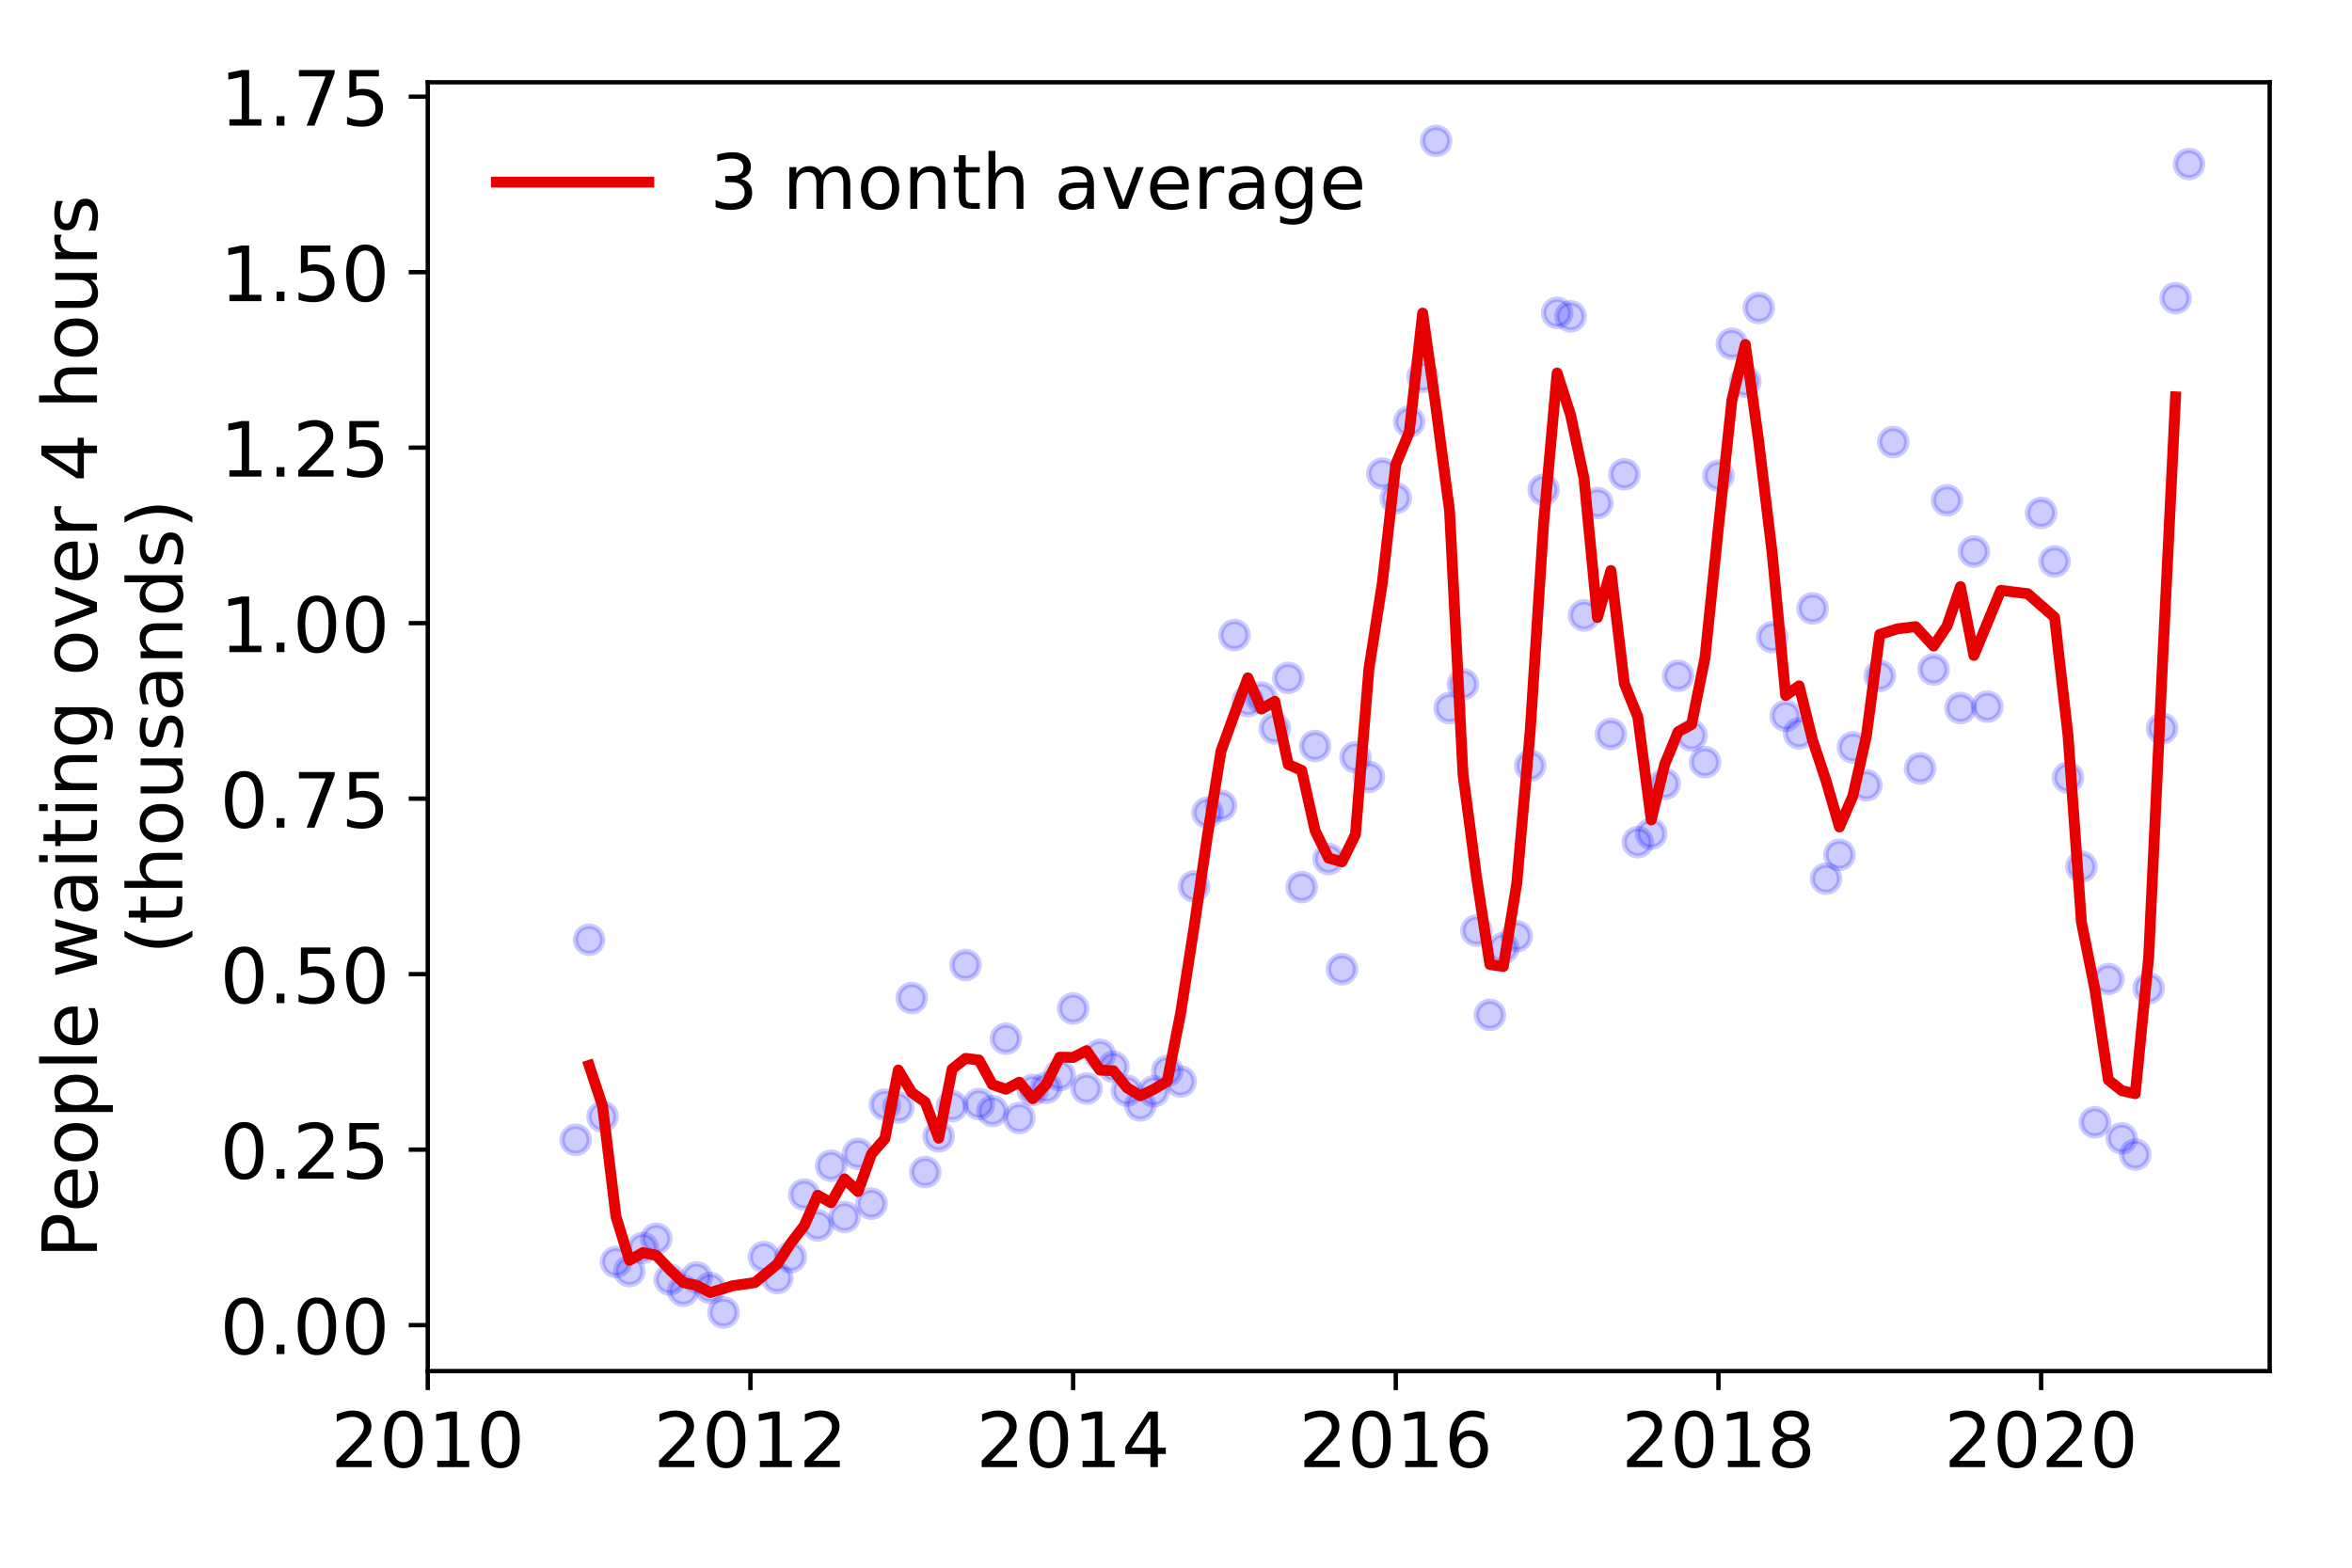 <?xml version="1.0" encoding="utf-8" standalone="no"?>
<!DOCTYPE svg PUBLIC "-//W3C//DTD SVG 1.1//EN"
  "http://www.w3.org/Graphics/SVG/1.1/DTD/svg11.dtd">
<!-- Created with matplotlib (https://matplotlib.org/) -->
<svg height="288pt" version="1.1" viewBox="0 0 432 288" width="432pt" xmlns="http://www.w3.org/2000/svg" xmlns:xlink="http://www.w3.org/1999/xlink">
 <defs>
  <style type="text/css">
*{stroke-linecap:butt;stroke-linejoin:round;}
  </style>
 </defs>
 <g id="figure_1">
  <g id="patch_1">
   <path d="M 0 288 
L 432 288 
L 432 0 
L 0 0 
z
" style="fill:#ffffff;"/>
  </g>
  <g id="axes_1">
   <g id="patch_2">
    <path d="M 78.57 251.88 
L 416.88 251.88 
L 416.88 15.12 
L 78.57 15.12 
z
" style="fill:#ffffff;"/>
   </g>
   <g id="matplotlib.axis_1">
    <g id="xtick_1">
     <g id="line2d_1">
      <defs>
       <path d="M 0 0 
L 0 3.5 
" id="me252895d7e" style="stroke:#000000;stroke-width:0.8;"/>
      </defs>
      <g>
       <use style="stroke:#000000;stroke-width:0.8;" x="78.57" xlink:href="#me252895d7e" y="251.88"/>
      </g>
     </g>
     <g id="text_1">
      <!-- 2010 -->
      <defs>
       <path d="M 19.188 8.297 
L 53.609 8.297 
L 53.609 0 
L 7.328 0 
L 7.328 8.297 
Q 12.938 14.109 22.625 23.891 
Q 32.328 33.688 34.812 36.531 
Q 39.547 41.844 41.422 45.531 
Q 43.312 49.219 43.312 52.781 
Q 43.312 58.594 39.234 62.25 
Q 35.156 65.922 28.609 65.922 
Q 23.969 65.922 18.812 64.312 
Q 13.672 62.703 7.812 59.422 
L 7.812 69.391 
Q 13.766 71.781 18.938 73 
Q 24.125 74.219 28.422 74.219 
Q 39.75 74.219 46.484 68.547 
Q 53.219 62.891 53.219 53.422 
Q 53.219 48.922 51.531 44.891 
Q 49.859 40.875 45.406 35.406 
Q 44.188 33.984 37.641 27.219 
Q 31.109 20.453 19.188 8.297 
z
" id="DejaVuSans-50"/>
       <path d="M 31.781 66.406 
Q 24.172 66.406 20.328 58.906 
Q 16.5 51.422 16.5 36.375 
Q 16.5 21.391 20.328 13.891 
Q 24.172 6.391 31.781 6.391 
Q 39.453 6.391 43.281 13.891 
Q 47.125 21.391 47.125 36.375 
Q 47.125 51.422 43.281 58.906 
Q 39.453 66.406 31.781 66.406 
z
M 31.781 74.219 
Q 44.047 74.219 50.516 64.516 
Q 56.984 54.828 56.984 36.375 
Q 56.984 17.969 50.516 8.266 
Q 44.047 -1.422 31.781 -1.422 
Q 19.531 -1.422 13.062 8.266 
Q 6.594 17.969 6.594 36.375 
Q 6.594 54.828 13.062 64.516 
Q 19.531 74.219 31.781 74.219 
z
" id="DejaVuSans-48"/>
       <path d="M 12.406 8.297 
L 28.516 8.297 
L 28.516 63.922 
L 10.984 60.406 
L 10.984 69.391 
L 28.422 72.906 
L 38.281 72.906 
L 38.281 8.297 
L 54.391 8.297 
L 54.391 0 
L 12.406 0 
z
" id="DejaVuSans-49"/>
      </defs>
      <g transform="translate(60.755 269.518)scale(0.14 -0.14)">
       <use xlink:href="#DejaVuSans-50"/>
       <use x="63.623" xlink:href="#DejaVuSans-48"/>
       <use x="127.246" xlink:href="#DejaVuSans-49"/>
       <use x="190.869" xlink:href="#DejaVuSans-48"/>
      </g>
     </g>
    </g>
    <g id="xtick_2">
     <g id="line2d_2">
      <g>
       <use style="stroke:#000000;stroke-width:0.8;" x="137.836" xlink:href="#me252895d7e" y="251.88"/>
      </g>
     </g>
     <g id="text_2">
      <!-- 2012 -->
      <g transform="translate(120.021 269.518)scale(0.14 -0.14)">
       <use xlink:href="#DejaVuSans-50"/>
       <use x="63.623" xlink:href="#DejaVuSans-48"/>
       <use x="127.246" xlink:href="#DejaVuSans-49"/>
       <use x="190.869" xlink:href="#DejaVuSans-50"/>
      </g>
     </g>
    </g>
    <g id="xtick_3">
     <g id="line2d_3">
      <g>
       <use style="stroke:#000000;stroke-width:0.8;" x="197.102" xlink:href="#me252895d7e" y="251.88"/>
      </g>
     </g>
     <g id="text_3">
      <!-- 2014 -->
      <defs>
       <path d="M 37.797 64.312 
L 12.891 25.391 
L 37.797 25.391 
z
M 35.203 72.906 
L 47.609 72.906 
L 47.609 25.391 
L 58.016 25.391 
L 58.016 17.188 
L 47.609 17.188 
L 47.609 0 
L 37.797 0 
L 37.797 17.188 
L 4.891 17.188 
L 4.891 26.703 
z
" id="DejaVuSans-52"/>
      </defs>
      <g transform="translate(179.287 269.518)scale(0.14 -0.14)">
       <use xlink:href="#DejaVuSans-50"/>
       <use x="63.623" xlink:href="#DejaVuSans-48"/>
       <use x="127.246" xlink:href="#DejaVuSans-49"/>
       <use x="190.869" xlink:href="#DejaVuSans-52"/>
      </g>
     </g>
    </g>
    <g id="xtick_4">
     <g id="line2d_4">
      <g>
       <use style="stroke:#000000;stroke-width:0.8;" x="256.368" xlink:href="#me252895d7e" y="251.88"/>
      </g>
     </g>
     <g id="text_4">
      <!-- 2016 -->
      <defs>
       <path d="M 33.016 40.375 
Q 26.375 40.375 22.484 35.828 
Q 18.609 31.297 18.609 23.391 
Q 18.609 15.531 22.484 10.953 
Q 26.375 6.391 33.016 6.391 
Q 39.656 6.391 43.531 10.953 
Q 47.406 15.531 47.406 23.391 
Q 47.406 31.297 43.531 35.828 
Q 39.656 40.375 33.016 40.375 
z
M 52.594 71.297 
L 52.594 62.312 
Q 48.875 64.062 45.094 64.984 
Q 41.312 65.922 37.594 65.922 
Q 27.828 65.922 22.672 59.328 
Q 17.531 52.734 16.797 39.406 
Q 19.672 43.656 24.016 45.922 
Q 28.375 48.188 33.594 48.188 
Q 44.578 48.188 50.953 41.516 
Q 57.328 34.859 57.328 23.391 
Q 57.328 12.156 50.688 5.359 
Q 44.047 -1.422 33.016 -1.422 
Q 20.359 -1.422 13.672 8.266 
Q 6.984 17.969 6.984 36.375 
Q 6.984 53.656 15.188 63.938 
Q 23.391 74.219 37.203 74.219 
Q 40.922 74.219 44.703 73.484 
Q 48.484 72.75 52.594 71.297 
z
" id="DejaVuSans-54"/>
      </defs>
      <g transform="translate(238.553 269.518)scale(0.14 -0.14)">
       <use xlink:href="#DejaVuSans-50"/>
       <use x="63.623" xlink:href="#DejaVuSans-48"/>
       <use x="127.246" xlink:href="#DejaVuSans-49"/>
       <use x="190.869" xlink:href="#DejaVuSans-54"/>
      </g>
     </g>
    </g>
    <g id="xtick_5">
     <g id="line2d_5">
      <g>
       <use style="stroke:#000000;stroke-width:0.8;" x="315.634" xlink:href="#me252895d7e" y="251.88"/>
      </g>
     </g>
     <g id="text_5">
      <!-- 2018 -->
      <defs>
       <path d="M 31.781 34.625 
Q 24.75 34.625 20.719 30.859 
Q 16.703 27.094 16.703 20.516 
Q 16.703 13.922 20.719 10.156 
Q 24.75 6.391 31.781 6.391 
Q 38.812 6.391 42.859 10.172 
Q 46.922 13.969 46.922 20.516 
Q 46.922 27.094 42.891 30.859 
Q 38.875 34.625 31.781 34.625 
z
M 21.922 38.812 
Q 15.578 40.375 12.031 44.719 
Q 8.5 49.078 8.5 55.328 
Q 8.5 64.062 14.719 69.141 
Q 20.953 74.219 31.781 74.219 
Q 42.672 74.219 48.875 69.141 
Q 55.078 64.062 55.078 55.328 
Q 55.078 49.078 51.531 44.719 
Q 48 40.375 41.703 38.812 
Q 48.828 37.156 52.797 32.312 
Q 56.781 27.484 56.781 20.516 
Q 56.781 9.906 50.312 4.234 
Q 43.844 -1.422 31.781 -1.422 
Q 19.734 -1.422 13.25 4.234 
Q 6.781 9.906 6.781 20.516 
Q 6.781 27.484 10.781 32.312 
Q 14.797 37.156 21.922 38.812 
z
M 18.312 54.391 
Q 18.312 48.734 21.844 45.562 
Q 25.391 42.391 31.781 42.391 
Q 38.141 42.391 41.719 45.562 
Q 45.312 48.734 45.312 54.391 
Q 45.312 60.062 41.719 63.234 
Q 38.141 66.406 31.781 66.406 
Q 25.391 66.406 21.844 63.234 
Q 18.312 60.062 18.312 54.391 
z
" id="DejaVuSans-56"/>
      </defs>
      <g transform="translate(297.819 269.518)scale(0.14 -0.14)">
       <use xlink:href="#DejaVuSans-50"/>
       <use x="63.623" xlink:href="#DejaVuSans-48"/>
       <use x="127.246" xlink:href="#DejaVuSans-49"/>
       <use x="190.869" xlink:href="#DejaVuSans-56"/>
      </g>
     </g>
    </g>
    <g id="xtick_6">
     <g id="line2d_6">
      <g>
       <use style="stroke:#000000;stroke-width:0.8;" x="374.9" xlink:href="#me252895d7e" y="251.88"/>
      </g>
     </g>
     <g id="text_6">
      <!-- 2020 -->
      <g transform="translate(357.085 269.518)scale(0.14 -0.14)">
       <use xlink:href="#DejaVuSans-50"/>
       <use x="63.623" xlink:href="#DejaVuSans-48"/>
       <use x="127.246" xlink:href="#DejaVuSans-50"/>
       <use x="190.869" xlink:href="#DejaVuSans-48"/>
      </g>
     </g>
    </g>
   </g>
   <g id="matplotlib.axis_2">
    <g id="ytick_1">
     <g id="line2d_7">
      <defs>
       <path d="M 0 0 
L -3.5 0 
" id="mea12ea0359" style="stroke:#000000;stroke-width:0.8;"/>
      </defs>
      <g>
       <use style="stroke:#000000;stroke-width:0.8;" x="78.57" xlink:href="#mea12ea0359" y="243.439"/>
      </g>
     </g>
     <g id="text_7">
      <!-- 0.00 -->
      <defs>
       <path d="M 10.688 12.406 
L 21 12.406 
L 21 0 
L 10.688 0 
z
" id="DejaVuSans-46"/>
      </defs>
      <g transform="translate(40.398 248.758)scale(0.14 -0.14)">
       <use xlink:href="#DejaVuSans-48"/>
       <use x="63.623" xlink:href="#DejaVuSans-46"/>
       <use x="95.41" xlink:href="#DejaVuSans-48"/>
       <use x="159.033" xlink:href="#DejaVuSans-48"/>
      </g>
     </g>
    </g>
    <g id="ytick_2">
     <g id="line2d_8">
      <g>
       <use style="stroke:#000000;stroke-width:0.8;" x="78.57" xlink:href="#mea12ea0359" y="211.199"/>
      </g>
     </g>
     <g id="text_8">
      <!-- 0.25 -->
      <defs>
       <path d="M 10.797 72.906 
L 49.516 72.906 
L 49.516 64.594 
L 19.828 64.594 
L 19.828 46.734 
Q 21.969 47.469 24.109 47.828 
Q 26.266 48.188 28.422 48.188 
Q 40.625 48.188 47.75 41.5 
Q 54.891 34.812 54.891 23.391 
Q 54.891 11.625 47.562 5.094 
Q 40.234 -1.422 26.906 -1.422 
Q 22.312 -1.422 17.547 -0.641 
Q 12.797 0.141 7.719 1.703 
L 7.719 11.625 
Q 12.109 9.234 16.797 8.062 
Q 21.484 6.891 26.703 6.891 
Q 35.156 6.891 40.078 11.328 
Q 45.016 15.766 45.016 23.391 
Q 45.016 31 40.078 35.438 
Q 35.156 39.891 26.703 39.891 
Q 22.75 39.891 18.812 39.016 
Q 14.891 38.141 10.797 36.281 
z
" id="DejaVuSans-53"/>
      </defs>
      <g transform="translate(40.398 216.518)scale(0.14 -0.14)">
       <use xlink:href="#DejaVuSans-48"/>
       <use x="63.623" xlink:href="#DejaVuSans-46"/>
       <use x="95.41" xlink:href="#DejaVuSans-50"/>
       <use x="159.033" xlink:href="#DejaVuSans-53"/>
      </g>
     </g>
    </g>
    <g id="ytick_3">
     <g id="line2d_9">
      <g>
       <use style="stroke:#000000;stroke-width:0.8;" x="78.57" xlink:href="#mea12ea0359" y="178.959"/>
      </g>
     </g>
     <g id="text_9">
      <!-- 0.50 -->
      <g transform="translate(40.398 184.278)scale(0.14 -0.14)">
       <use xlink:href="#DejaVuSans-48"/>
       <use x="63.623" xlink:href="#DejaVuSans-46"/>
       <use x="95.41" xlink:href="#DejaVuSans-53"/>
       <use x="159.033" xlink:href="#DejaVuSans-48"/>
      </g>
     </g>
    </g>
    <g id="ytick_4">
     <g id="line2d_10">
      <g>
       <use style="stroke:#000000;stroke-width:0.8;" x="78.57" xlink:href="#mea12ea0359" y="146.719"/>
      </g>
     </g>
     <g id="text_10">
      <!-- 0.75 -->
      <defs>
       <path d="M 8.203 72.906 
L 55.078 72.906 
L 55.078 68.703 
L 28.609 0 
L 18.312 0 
L 43.219 64.594 
L 8.203 64.594 
z
" id="DejaVuSans-55"/>
      </defs>
      <g transform="translate(40.398 152.037)scale(0.14 -0.14)">
       <use xlink:href="#DejaVuSans-48"/>
       <use x="63.623" xlink:href="#DejaVuSans-46"/>
       <use x="95.41" xlink:href="#DejaVuSans-55"/>
       <use x="159.033" xlink:href="#DejaVuSans-53"/>
      </g>
     </g>
    </g>
    <g id="ytick_5">
     <g id="line2d_11">
      <g>
       <use style="stroke:#000000;stroke-width:0.8;" x="78.57" xlink:href="#mea12ea0359" y="114.478"/>
      </g>
     </g>
     <g id="text_11">
      <!-- 1.00 -->
      <g transform="translate(40.398 119.797)scale(0.14 -0.14)">
       <use xlink:href="#DejaVuSans-49"/>
       <use x="63.623" xlink:href="#DejaVuSans-46"/>
       <use x="95.41" xlink:href="#DejaVuSans-48"/>
       <use x="159.033" xlink:href="#DejaVuSans-48"/>
      </g>
     </g>
    </g>
    <g id="ytick_6">
     <g id="line2d_12">
      <g>
       <use style="stroke:#000000;stroke-width:0.8;" x="78.57" xlink:href="#mea12ea0359" y="82.238"/>
      </g>
     </g>
     <g id="text_12">
      <!-- 1.25 -->
      <g transform="translate(40.398 87.557)scale(0.14 -0.14)">
       <use xlink:href="#DejaVuSans-49"/>
       <use x="63.623" xlink:href="#DejaVuSans-46"/>
       <use x="95.41" xlink:href="#DejaVuSans-50"/>
       <use x="159.033" xlink:href="#DejaVuSans-53"/>
      </g>
     </g>
    </g>
    <g id="ytick_7">
     <g id="line2d_13">
      <g>
       <use style="stroke:#000000;stroke-width:0.8;" x="78.57" xlink:href="#mea12ea0359" y="49.998"/>
      </g>
     </g>
     <g id="text_13">
      <!-- 1.50 -->
      <g transform="translate(40.398 55.316)scale(0.14 -0.14)">
       <use xlink:href="#DejaVuSans-49"/>
       <use x="63.623" xlink:href="#DejaVuSans-46"/>
       <use x="95.41" xlink:href="#DejaVuSans-53"/>
       <use x="159.033" xlink:href="#DejaVuSans-48"/>
      </g>
     </g>
    </g>
    <g id="ytick_8">
     <g id="line2d_14">
      <g>
       <use style="stroke:#000000;stroke-width:0.8;" x="78.57" xlink:href="#mea12ea0359" y="17.757"/>
      </g>
     </g>
     <g id="text_14">
      <!-- 1.75 -->
      <g transform="translate(40.398 23.076)scale(0.14 -0.14)">
       <use xlink:href="#DejaVuSans-49"/>
       <use x="63.623" xlink:href="#DejaVuSans-46"/>
       <use x="95.41" xlink:href="#DejaVuSans-55"/>
       <use x="159.033" xlink:href="#DejaVuSans-53"/>
      </g>
     </g>
    </g>
    <g id="text_15">
     <!-- People waiting over 4 hours -->
     <defs>
      <path d="M 19.672 64.797 
L 19.672 37.406 
L 32.078 37.406 
Q 38.969 37.406 42.719 40.969 
Q 46.484 44.531 46.484 51.125 
Q 46.484 57.672 42.719 61.234 
Q 38.969 64.797 32.078 64.797 
z
M 9.812 72.906 
L 32.078 72.906 
Q 44.344 72.906 50.609 67.359 
Q 56.891 61.812 56.891 51.125 
Q 56.891 40.328 50.609 34.812 
Q 44.344 29.297 32.078 29.297 
L 19.672 29.297 
L 19.672 0 
L 9.812 0 
z
" id="DejaVuSans-80"/>
      <path d="M 56.203 29.594 
L 56.203 25.203 
L 14.891 25.203 
Q 15.484 15.922 20.484 11.062 
Q 25.484 6.203 34.422 6.203 
Q 39.594 6.203 44.453 7.469 
Q 49.312 8.734 54.109 11.281 
L 54.109 2.781 
Q 49.266 0.734 44.188 -0.344 
Q 39.109 -1.422 33.891 -1.422 
Q 20.797 -1.422 13.156 6.188 
Q 5.516 13.812 5.516 26.812 
Q 5.516 40.234 12.766 48.109 
Q 20.016 56 32.328 56 
Q 43.359 56 49.781 48.891 
Q 56.203 41.797 56.203 29.594 
z
M 47.219 32.234 
Q 47.125 39.594 43.094 43.984 
Q 39.062 48.391 32.422 48.391 
Q 24.906 48.391 20.391 44.141 
Q 15.875 39.891 15.188 32.172 
z
" id="DejaVuSans-101"/>
      <path d="M 30.609 48.391 
Q 23.391 48.391 19.188 42.75 
Q 14.984 37.109 14.984 27.297 
Q 14.984 17.484 19.156 11.844 
Q 23.344 6.203 30.609 6.203 
Q 37.797 6.203 41.984 11.859 
Q 46.188 17.531 46.188 27.297 
Q 46.188 37.016 41.984 42.703 
Q 37.797 48.391 30.609 48.391 
z
M 30.609 56 
Q 42.328 56 49.016 48.375 
Q 55.719 40.766 55.719 27.297 
Q 55.719 13.875 49.016 6.219 
Q 42.328 -1.422 30.609 -1.422 
Q 18.844 -1.422 12.172 6.219 
Q 5.516 13.875 5.516 27.297 
Q 5.516 40.766 12.172 48.375 
Q 18.844 56 30.609 56 
z
" id="DejaVuSans-111"/>
      <path d="M 18.109 8.203 
L 18.109 -20.797 
L 9.078 -20.797 
L 9.078 54.688 
L 18.109 54.688 
L 18.109 46.391 
Q 20.953 51.266 25.266 53.625 
Q 29.594 56 35.594 56 
Q 45.562 56 51.781 48.094 
Q 58.016 40.188 58.016 27.297 
Q 58.016 14.406 51.781 6.484 
Q 45.562 -1.422 35.594 -1.422 
Q 29.594 -1.422 25.266 0.953 
Q 20.953 3.328 18.109 8.203 
z
M 48.688 27.297 
Q 48.688 37.203 44.609 42.844 
Q 40.531 48.484 33.406 48.484 
Q 26.266 48.484 22.188 42.844 
Q 18.109 37.203 18.109 27.297 
Q 18.109 17.391 22.188 11.75 
Q 26.266 6.109 33.406 6.109 
Q 40.531 6.109 44.609 11.75 
Q 48.688 17.391 48.688 27.297 
z
" id="DejaVuSans-112"/>
      <path d="M 9.422 75.984 
L 18.406 75.984 
L 18.406 0 
L 9.422 0 
z
" id="DejaVuSans-108"/>
      <path id="DejaVuSans-32"/>
      <path d="M 4.203 54.688 
L 13.188 54.688 
L 24.422 12.016 
L 35.594 54.688 
L 46.188 54.688 
L 57.422 12.016 
L 68.609 54.688 
L 77.594 54.688 
L 63.281 0 
L 52.688 0 
L 40.922 44.828 
L 29.109 0 
L 18.5 0 
z
" id="DejaVuSans-119"/>
      <path d="M 34.281 27.484 
Q 23.391 27.484 19.188 25 
Q 14.984 22.516 14.984 16.5 
Q 14.984 11.719 18.141 8.906 
Q 21.297 6.109 26.703 6.109 
Q 34.188 6.109 38.703 11.406 
Q 43.219 16.703 43.219 25.484 
L 43.219 27.484 
z
M 52.203 31.203 
L 52.203 0 
L 43.219 0 
L 43.219 8.297 
Q 40.141 3.328 35.547 0.953 
Q 30.953 -1.422 24.312 -1.422 
Q 15.922 -1.422 10.953 3.297 
Q 6 8.016 6 15.922 
Q 6 25.141 12.172 29.828 
Q 18.359 34.516 30.609 34.516 
L 43.219 34.516 
L 43.219 35.406 
Q 43.219 41.609 39.141 45 
Q 35.062 48.391 27.688 48.391 
Q 23 48.391 18.547 47.266 
Q 14.109 46.141 10.016 43.891 
L 10.016 52.203 
Q 14.938 54.109 19.578 55.047 
Q 24.219 56 28.609 56 
Q 40.484 56 46.344 49.844 
Q 52.203 43.703 52.203 31.203 
z
" id="DejaVuSans-97"/>
      <path d="M 9.422 54.688 
L 18.406 54.688 
L 18.406 0 
L 9.422 0 
z
M 9.422 75.984 
L 18.406 75.984 
L 18.406 64.594 
L 9.422 64.594 
z
" id="DejaVuSans-105"/>
      <path d="M 18.312 70.219 
L 18.312 54.688 
L 36.812 54.688 
L 36.812 47.703 
L 18.312 47.703 
L 18.312 18.016 
Q 18.312 11.328 20.141 9.422 
Q 21.969 7.516 27.594 7.516 
L 36.812 7.516 
L 36.812 0 
L 27.594 0 
Q 17.188 0 13.234 3.875 
Q 9.281 7.766 9.281 18.016 
L 9.281 47.703 
L 2.688 47.703 
L 2.688 54.688 
L 9.281 54.688 
L 9.281 70.219 
z
" id="DejaVuSans-116"/>
      <path d="M 54.891 33.016 
L 54.891 0 
L 45.906 0 
L 45.906 32.719 
Q 45.906 40.484 42.875 44.328 
Q 39.844 48.188 33.797 48.188 
Q 26.516 48.188 22.312 43.547 
Q 18.109 38.922 18.109 30.906 
L 18.109 0 
L 9.078 0 
L 9.078 54.688 
L 18.109 54.688 
L 18.109 46.188 
Q 21.344 51.125 25.703 53.562 
Q 30.078 56 35.797 56 
Q 45.219 56 50.047 50.172 
Q 54.891 44.344 54.891 33.016 
z
" id="DejaVuSans-110"/>
      <path d="M 45.406 27.984 
Q 45.406 37.75 41.375 43.109 
Q 37.359 48.484 30.078 48.484 
Q 22.859 48.484 18.828 43.109 
Q 14.797 37.75 14.797 27.984 
Q 14.797 18.266 18.828 12.891 
Q 22.859 7.516 30.078 7.516 
Q 37.359 7.516 41.375 12.891 
Q 45.406 18.266 45.406 27.984 
z
M 54.391 6.781 
Q 54.391 -7.172 48.188 -13.984 
Q 42 -20.797 29.203 -20.797 
Q 24.469 -20.797 20.266 -20.094 
Q 16.062 -19.391 12.109 -17.922 
L 12.109 -9.188 
Q 16.062 -11.328 19.922 -12.344 
Q 23.781 -13.375 27.781 -13.375 
Q 36.625 -13.375 41.016 -8.766 
Q 45.406 -4.156 45.406 5.172 
L 45.406 9.625 
Q 42.625 4.781 38.281 2.391 
Q 33.938 0 27.875 0 
Q 17.828 0 11.672 7.656 
Q 5.516 15.328 5.516 27.984 
Q 5.516 40.672 11.672 48.328 
Q 17.828 56 27.875 56 
Q 33.938 56 38.281 53.609 
Q 42.625 51.219 45.406 46.391 
L 45.406 54.688 
L 54.391 54.688 
z
" id="DejaVuSans-103"/>
      <path d="M 2.984 54.688 
L 12.5 54.688 
L 29.594 8.797 
L 46.688 54.688 
L 56.203 54.688 
L 35.688 0 
L 23.484 0 
z
" id="DejaVuSans-118"/>
      <path d="M 41.109 46.297 
Q 39.594 47.172 37.812 47.578 
Q 36.031 48 33.891 48 
Q 26.266 48 22.188 43.047 
Q 18.109 38.094 18.109 28.812 
L 18.109 0 
L 9.078 0 
L 9.078 54.688 
L 18.109 54.688 
L 18.109 46.188 
Q 20.953 51.172 25.484 53.578 
Q 30.031 56 36.531 56 
Q 37.453 56 38.578 55.875 
Q 39.703 55.766 41.062 55.516 
z
" id="DejaVuSans-114"/>
      <path d="M 54.891 33.016 
L 54.891 0 
L 45.906 0 
L 45.906 32.719 
Q 45.906 40.484 42.875 44.328 
Q 39.844 48.188 33.797 48.188 
Q 26.516 48.188 22.312 43.547 
Q 18.109 38.922 18.109 30.906 
L 18.109 0 
L 9.078 0 
L 9.078 75.984 
L 18.109 75.984 
L 18.109 46.188 
Q 21.344 51.125 25.703 53.562 
Q 30.078 56 35.797 56 
Q 45.219 56 50.047 50.172 
Q 54.891 44.344 54.891 33.016 
z
" id="DejaVuSans-104"/>
      <path d="M 8.5 21.578 
L 8.5 54.688 
L 17.484 54.688 
L 17.484 21.922 
Q 17.484 14.156 20.5 10.266 
Q 23.531 6.391 29.594 6.391 
Q 36.859 6.391 41.078 11.031 
Q 45.312 15.672 45.312 23.688 
L 45.312 54.688 
L 54.297 54.688 
L 54.297 0 
L 45.312 0 
L 45.312 8.406 
Q 42.047 3.422 37.719 1 
Q 33.406 -1.422 27.688 -1.422 
Q 18.266 -1.422 13.375 4.438 
Q 8.5 10.297 8.5 21.578 
z
M 31.109 56 
z
" id="DejaVuSans-117"/>
      <path d="M 44.281 53.078 
L 44.281 44.578 
Q 40.484 46.531 36.375 47.5 
Q 32.281 48.484 27.875 48.484 
Q 21.188 48.484 17.844 46.438 
Q 14.5 44.391 14.5 40.281 
Q 14.5 37.156 16.891 35.375 
Q 19.281 33.594 26.516 31.984 
L 29.594 31.297 
Q 39.156 29.25 43.188 25.516 
Q 47.219 21.781 47.219 15.094 
Q 47.219 7.469 41.188 3.016 
Q 35.156 -1.422 24.609 -1.422 
Q 20.219 -1.422 15.453 -0.562 
Q 10.688 0.297 5.422 2 
L 5.422 11.281 
Q 10.406 8.688 15.234 7.391 
Q 20.062 6.109 24.812 6.109 
Q 31.156 6.109 34.562 8.281 
Q 37.984 10.453 37.984 14.406 
Q 37.984 18.062 35.516 20.016 
Q 33.062 21.969 24.703 23.781 
L 21.578 24.516 
Q 13.234 26.266 9.516 29.906 
Q 5.812 33.547 5.812 39.891 
Q 5.812 47.609 11.281 51.797 
Q 16.75 56 26.812 56 
Q 31.781 56 36.172 55.266 
Q 40.578 54.547 44.281 53.078 
z
" id="DejaVuSans-115"/>
     </defs>
     <g transform="translate(17.81 231.175)rotate(-90)scale(0.14 -0.14)">
      <use xlink:href="#DejaVuSans-80"/>
      <use x="60.256" xlink:href="#DejaVuSans-101"/>
      <use x="121.779" xlink:href="#DejaVuSans-111"/>
      <use x="182.961" xlink:href="#DejaVuSans-112"/>
      <use x="246.438" xlink:href="#DejaVuSans-108"/>
      <use x="274.221" xlink:href="#DejaVuSans-101"/>
      <use x="335.744" xlink:href="#DejaVuSans-32"/>
      <use x="367.531" xlink:href="#DejaVuSans-119"/>
      <use x="449.318" xlink:href="#DejaVuSans-97"/>
      <use x="510.598" xlink:href="#DejaVuSans-105"/>
      <use x="538.381" xlink:href="#DejaVuSans-116"/>
      <use x="577.59" xlink:href="#DejaVuSans-105"/>
      <use x="605.373" xlink:href="#DejaVuSans-110"/>
      <use x="668.752" xlink:href="#DejaVuSans-103"/>
      <use x="732.229" xlink:href="#DejaVuSans-32"/>
      <use x="764.016" xlink:href="#DejaVuSans-111"/>
      <use x="825.197" xlink:href="#DejaVuSans-118"/>
      <use x="884.377" xlink:href="#DejaVuSans-101"/>
      <use x="945.9" xlink:href="#DejaVuSans-114"/>
      <use x="987.014" xlink:href="#DejaVuSans-32"/>
      <use x="1018.801" xlink:href="#DejaVuSans-52"/>
      <use x="1082.424" xlink:href="#DejaVuSans-32"/>
      <use x="1114.211" xlink:href="#DejaVuSans-104"/>
      <use x="1177.59" xlink:href="#DejaVuSans-111"/>
      <use x="1238.771" xlink:href="#DejaVuSans-117"/>
      <use x="1302.15" xlink:href="#DejaVuSans-114"/>
      <use x="1343.264" xlink:href="#DejaVuSans-115"/>
     </g>
     <!-- (thousands) -->
     <defs>
      <path d="M 31 75.875 
Q 24.469 64.656 21.281 53.656 
Q 18.109 42.672 18.109 31.391 
Q 18.109 20.125 21.312 9.062 
Q 24.516 -2 31 -13.188 
L 23.188 -13.188 
Q 15.875 -1.703 12.234 9.375 
Q 8.594 20.453 8.594 31.391 
Q 8.594 42.281 12.203 53.312 
Q 15.828 64.359 23.188 75.875 
z
" id="DejaVuSans-40"/>
      <path d="M 45.406 46.391 
L 45.406 75.984 
L 54.391 75.984 
L 54.391 0 
L 45.406 0 
L 45.406 8.203 
Q 42.578 3.328 38.25 0.953 
Q 33.938 -1.422 27.875 -1.422 
Q 17.969 -1.422 11.734 6.484 
Q 5.516 14.406 5.516 27.297 
Q 5.516 40.188 11.734 48.094 
Q 17.969 56 27.875 56 
Q 33.938 56 38.25 53.625 
Q 42.578 51.266 45.406 46.391 
z
M 14.797 27.297 
Q 14.797 17.391 18.875 11.75 
Q 22.953 6.109 30.078 6.109 
Q 37.203 6.109 41.297 11.75 
Q 45.406 17.391 45.406 27.297 
Q 45.406 37.203 41.297 42.844 
Q 37.203 48.484 30.078 48.484 
Q 22.953 48.484 18.875 42.844 
Q 14.797 37.203 14.797 27.297 
z
" id="DejaVuSans-100"/>
      <path d="M 8.016 75.875 
L 15.828 75.875 
Q 23.141 64.359 26.781 53.312 
Q 30.422 42.281 30.422 31.391 
Q 30.422 20.453 26.781 9.375 
Q 23.141 -1.703 15.828 -13.188 
L 8.016 -13.188 
Q 14.5 -2 17.703 9.062 
Q 20.906 20.125 20.906 31.391 
Q 20.906 42.672 17.703 53.656 
Q 14.5 64.656 8.016 75.875 
z
" id="DejaVuSans-41"/>
     </defs>
     <g transform="translate(33.487 175.325)rotate(-90)scale(0.14 -0.14)">
      <use xlink:href="#DejaVuSans-40"/>
      <use x="39.014" xlink:href="#DejaVuSans-116"/>
      <use x="78.223" xlink:href="#DejaVuSans-104"/>
      <use x="141.602" xlink:href="#DejaVuSans-111"/>
      <use x="202.783" xlink:href="#DejaVuSans-117"/>
      <use x="266.162" xlink:href="#DejaVuSans-115"/>
      <use x="318.262" xlink:href="#DejaVuSans-97"/>
      <use x="379.541" xlink:href="#DejaVuSans-110"/>
      <use x="442.92" xlink:href="#DejaVuSans-100"/>
      <use x="506.396" xlink:href="#DejaVuSans-115"/>
      <use x="558.496" xlink:href="#DejaVuSans-41"/>
     </g>
    </g>
   </g>
   <g id="line2d_15">
    <defs>
     <path d="M 0 2.5 
C 0.663 2.5 1.299 2.237 1.768 1.768 
C 2.237 1.299 2.5 0.663 2.5 0 
C 2.5 -0.663 2.237 -1.299 1.768 -1.768 
C 1.299 -2.237 0.663 -2.5 0 -2.5 
C -0.663 -2.5 -1.299 -2.237 -1.768 -1.768 
C -2.237 -1.299 -2.5 -0.663 -2.5 0 
C -2.5 0.663 -2.237 1.299 -1.768 1.768 
C -1.299 2.237 -0.663 2.5 0 2.5 
z
" id="mbfc39c6972" style="stroke:#0000ff;stroke-opacity:0.2;"/>
    </defs>
    <g clip-path="url(#p0e3f0e695d)">
     <use style="fill:#0000ff;fill-opacity:0.2;stroke:#0000ff;stroke-opacity:0.2;" x="402.064" xlink:href="#mbfc39c6972" y="30.138"/>
     <use style="fill:#0000ff;fill-opacity:0.2;stroke:#0000ff;stroke-opacity:0.2;" x="399.594" xlink:href="#mbfc39c6972" y="54.769"/>
     <use style="fill:#0000ff;fill-opacity:0.2;stroke:#0000ff;stroke-opacity:0.2;" x="397.125" xlink:href="#mbfc39c6972" y="133.822"/>
     <use style="fill:#0000ff;fill-opacity:0.2;stroke:#0000ff;stroke-opacity:0.2;" x="394.655" xlink:href="#mbfc39c6972" y="181.538"/>
     <use style="fill:#0000ff;fill-opacity:0.2;stroke:#0000ff;stroke-opacity:0.2;" x="392.186" xlink:href="#mbfc39c6972" y="212.102"/>
     <use style="fill:#0000ff;fill-opacity:0.2;stroke:#0000ff;stroke-opacity:0.2;" x="389.716" xlink:href="#mbfc39c6972" y="209.136"/>
     <use style="fill:#0000ff;fill-opacity:0.2;stroke:#0000ff;stroke-opacity:0.2;" x="387.247" xlink:href="#mbfc39c6972" y="179.862"/>
     <use style="fill:#0000ff;fill-opacity:0.2;stroke:#0000ff;stroke-opacity:0.2;" x="384.778" xlink:href="#mbfc39c6972" y="206.17"/>
     <use style="fill:#0000ff;fill-opacity:0.2;stroke:#0000ff;stroke-opacity:0.2;" x="382.308" xlink:href="#mbfc39c6972" y="159.228"/>
     <use style="fill:#0000ff;fill-opacity:0.2;stroke:#0000ff;stroke-opacity:0.2;" x="379.839" xlink:href="#mbfc39c6972" y="142.85"/>
     <use style="fill:#0000ff;fill-opacity:0.2;stroke:#0000ff;stroke-opacity:0.2;" x="377.369" xlink:href="#mbfc39c6972" y="103.13"/>
     <use style="fill:#0000ff;fill-opacity:0.2;stroke:#0000ff;stroke-opacity:0.2;" x="374.9" xlink:href="#mbfc39c6972" y="94.231"/>
     <use style="fill:#0000ff;fill-opacity:0.2;stroke:#0000ff;stroke-opacity:0.2;" x="365.022" xlink:href="#mbfc39c6972" y="129.825"/>
     <use style="fill:#0000ff;fill-opacity:0.2;stroke:#0000ff;stroke-opacity:0.2;" x="362.553" xlink:href="#mbfc39c6972" y="101.324"/>
     <use style="fill:#0000ff;fill-opacity:0.2;stroke:#0000ff;stroke-opacity:0.2;" x="360.083" xlink:href="#mbfc39c6972" y="130.083"/>
     <use style="fill:#0000ff;fill-opacity:0.2;stroke:#0000ff;stroke-opacity:0.2;" x="357.614" xlink:href="#mbfc39c6972" y="91.91"/>
     <use style="fill:#0000ff;fill-opacity:0.2;stroke:#0000ff;stroke-opacity:0.2;" x="355.145" xlink:href="#mbfc39c6972" y="122.99"/>
     <use style="fill:#0000ff;fill-opacity:0.2;stroke:#0000ff;stroke-opacity:0.2;" x="352.675" xlink:href="#mbfc39c6972" y="141.173"/>
     <use style="fill:#0000ff;fill-opacity:0.2;stroke:#0000ff;stroke-opacity:0.2;" x="347.736" xlink:href="#mbfc39c6972" y="81.206"/>
     <use style="fill:#0000ff;fill-opacity:0.2;stroke:#0000ff;stroke-opacity:0.2;" x="345.267" xlink:href="#mbfc39c6972" y="124.15"/>
     <use style="fill:#0000ff;fill-opacity:0.2;stroke:#0000ff;stroke-opacity:0.2;" x="342.798" xlink:href="#mbfc39c6972" y="144.268"/>
     <use style="fill:#0000ff;fill-opacity:0.2;stroke:#0000ff;stroke-opacity:0.2;" x="340.328" xlink:href="#mbfc39c6972" y="137.304"/>
     <use style="fill:#0000ff;fill-opacity:0.2;stroke:#0000ff;stroke-opacity:0.2;" x="337.859" xlink:href="#mbfc39c6972" y="157.035"/>
     <use style="fill:#0000ff;fill-opacity:0.2;stroke:#0000ff;stroke-opacity:0.2;" x="335.389" xlink:href="#mbfc39c6972" y="161.42"/>
     <use style="fill:#0000ff;fill-opacity:0.2;stroke:#0000ff;stroke-opacity:0.2;" x="332.92" xlink:href="#mbfc39c6972" y="111.77"/>
     <use style="fill:#0000ff;fill-opacity:0.2;stroke:#0000ff;stroke-opacity:0.2;" x="330.45" xlink:href="#mbfc39c6972" y="134.725"/>
     <use style="fill:#0000ff;fill-opacity:0.2;stroke:#0000ff;stroke-opacity:0.2;" x="327.981" xlink:href="#mbfc39c6972" y="131.501"/>
     <use style="fill:#0000ff;fill-opacity:0.2;stroke:#0000ff;stroke-opacity:0.2;" x="325.512" xlink:href="#mbfc39c6972" y="117.057"/>
     <use style="fill:#0000ff;fill-opacity:0.2;stroke:#0000ff;stroke-opacity:0.2;" x="323.042" xlink:href="#mbfc39c6972" y="56.575"/>
     <use style="fill:#0000ff;fill-opacity:0.2;stroke:#0000ff;stroke-opacity:0.2;" x="320.573" xlink:href="#mbfc39c6972" y="70.116"/>
     <use style="fill:#0000ff;fill-opacity:0.2;stroke:#0000ff;stroke-opacity:0.2;" x="318.103" xlink:href="#mbfc39c6972" y="63.152"/>
     <use style="fill:#0000ff;fill-opacity:0.2;stroke:#0000ff;stroke-opacity:0.2;" x="315.634" xlink:href="#mbfc39c6972" y="87.396"/>
     <use style="fill:#0000ff;fill-opacity:0.2;stroke:#0000ff;stroke-opacity:0.2;" x="313.165" xlink:href="#mbfc39c6972" y="140.013"/>
     <use style="fill:#0000ff;fill-opacity:0.2;stroke:#0000ff;stroke-opacity:0.2;" x="310.695" xlink:href="#mbfc39c6972" y="135.112"/>
     <use style="fill:#0000ff;fill-opacity:0.2;stroke:#0000ff;stroke-opacity:0.2;" x="308.226" xlink:href="#mbfc39c6972" y="124.15"/>
     <use style="fill:#0000ff;fill-opacity:0.2;stroke:#0000ff;stroke-opacity:0.2;" x="305.756" xlink:href="#mbfc39c6972" y="144.01"/>
     <use style="fill:#0000ff;fill-opacity:0.2;stroke:#0000ff;stroke-opacity:0.2;" x="303.287" xlink:href="#mbfc39c6972" y="153.167"/>
     <use style="fill:#0000ff;fill-opacity:0.2;stroke:#0000ff;stroke-opacity:0.2;" x="300.817" xlink:href="#mbfc39c6972" y="154.714"/>
     <use style="fill:#0000ff;fill-opacity:0.2;stroke:#0000ff;stroke-opacity:0.2;" x="298.348" xlink:href="#mbfc39c6972" y="87.138"/>
     <use style="fill:#0000ff;fill-opacity:0.2;stroke:#0000ff;stroke-opacity:0.2;" x="295.879" xlink:href="#mbfc39c6972" y="134.854"/>
     <use style="fill:#0000ff;fill-opacity:0.2;stroke:#0000ff;stroke-opacity:0.2;" x="293.409" xlink:href="#mbfc39c6972" y="92.426"/>
     <use style="fill:#0000ff;fill-opacity:0.2;stroke:#0000ff;stroke-opacity:0.2;" x="290.94" xlink:href="#mbfc39c6972" y="113.06"/>
     <use style="fill:#0000ff;fill-opacity:0.2;stroke:#0000ff;stroke-opacity:0.2;" x="288.47" xlink:href="#mbfc39c6972" y="58.122"/>
     <use style="fill:#0000ff;fill-opacity:0.2;stroke:#0000ff;stroke-opacity:0.2;" x="286.001" xlink:href="#mbfc39c6972" y="57.477"/>
     <use style="fill:#0000ff;fill-opacity:0.2;stroke:#0000ff;stroke-opacity:0.2;" x="283.532" xlink:href="#mbfc39c6972" y="89.976"/>
     <use style="fill:#0000ff;fill-opacity:0.2;stroke:#0000ff;stroke-opacity:0.2;" x="281.062" xlink:href="#mbfc39c6972" y="140.657"/>
     <use style="fill:#0000ff;fill-opacity:0.2;stroke:#0000ff;stroke-opacity:0.2;" x="278.593" xlink:href="#mbfc39c6972" y="171.995"/>
     <use style="fill:#0000ff;fill-opacity:0.2;stroke:#0000ff;stroke-opacity:0.2;" x="276.123" xlink:href="#mbfc39c6972" y="174.187"/>
     <use style="fill:#0000ff;fill-opacity:0.2;stroke:#0000ff;stroke-opacity:0.2;" x="273.654" xlink:href="#mbfc39c6972" y="186.439"/>
     <use style="fill:#0000ff;fill-opacity:0.2;stroke:#0000ff;stroke-opacity:0.2;" x="271.184" xlink:href="#mbfc39c6972" y="170.963"/>
     <use style="fill:#0000ff;fill-opacity:0.2;stroke:#0000ff;stroke-opacity:0.2;" x="268.715" xlink:href="#mbfc39c6972" y="125.698"/>
     <use style="fill:#0000ff;fill-opacity:0.2;stroke:#0000ff;stroke-opacity:0.2;" x="266.246" xlink:href="#mbfc39c6972" y="130.083"/>
     <use style="fill:#0000ff;fill-opacity:0.2;stroke:#0000ff;stroke-opacity:0.2;" x="263.776" xlink:href="#mbfc39c6972" y="25.882"/>
     <use style="fill:#0000ff;fill-opacity:0.2;stroke:#0000ff;stroke-opacity:0.2;" x="261.307" xlink:href="#mbfc39c6972" y="69.213"/>
     <use style="fill:#0000ff;fill-opacity:0.2;stroke:#0000ff;stroke-opacity:0.2;" x="258.837" xlink:href="#mbfc39c6972" y="77.466"/>
     <use style="fill:#0000ff;fill-opacity:0.2;stroke:#0000ff;stroke-opacity:0.2;" x="256.368" xlink:href="#mbfc39c6972" y="91.523"/>
     <use style="fill:#0000ff;fill-opacity:0.2;stroke:#0000ff;stroke-opacity:0.2;" x="253.899" xlink:href="#mbfc39c6972" y="87.009"/>
     <use style="fill:#0000ff;fill-opacity:0.2;stroke:#0000ff;stroke-opacity:0.2;" x="251.429" xlink:href="#mbfc39c6972" y="142.721"/>
     <use style="fill:#0000ff;fill-opacity:0.2;stroke:#0000ff;stroke-opacity:0.2;" x="248.96" xlink:href="#mbfc39c6972" y="139.11"/>
     <use style="fill:#0000ff;fill-opacity:0.2;stroke:#0000ff;stroke-opacity:0.2;" x="246.49" xlink:href="#mbfc39c6972" y="178.056"/>
     <use style="fill:#0000ff;fill-opacity:0.2;stroke:#0000ff;stroke-opacity:0.2;" x="244.021" xlink:href="#mbfc39c6972" y="157.809"/>
     <use style="fill:#0000ff;fill-opacity:0.2;stroke:#0000ff;stroke-opacity:0.2;" x="241.551" xlink:href="#mbfc39c6972" y="137.046"/>
     <use style="fill:#0000ff;fill-opacity:0.2;stroke:#0000ff;stroke-opacity:0.2;" x="239.082" xlink:href="#mbfc39c6972" y="162.968"/>
     <use style="fill:#0000ff;fill-opacity:0.2;stroke:#0000ff;stroke-opacity:0.2;" x="236.613" xlink:href="#mbfc39c6972" y="124.537"/>
     <use style="fill:#0000ff;fill-opacity:0.2;stroke:#0000ff;stroke-opacity:0.2;" x="234.143" xlink:href="#mbfc39c6972" y="133.822"/>
     <use style="fill:#0000ff;fill-opacity:0.2;stroke:#0000ff;stroke-opacity:0.2;" x="231.674" xlink:href="#mbfc39c6972" y="128.148"/>
     <use style="fill:#0000ff;fill-opacity:0.2;stroke:#0000ff;stroke-opacity:0.2;" x="229.204" xlink:href="#mbfc39c6972" y="128.793"/>
     <use style="fill:#0000ff;fill-opacity:0.2;stroke:#0000ff;stroke-opacity:0.2;" x="226.735" xlink:href="#mbfc39c6972" y="116.671"/>
     <use style="fill:#0000ff;fill-opacity:0.2;stroke:#0000ff;stroke-opacity:0.2;" x="224.266" xlink:href="#mbfc39c6972" y="148.008"/>
     <use style="fill:#0000ff;fill-opacity:0.2;stroke:#0000ff;stroke-opacity:0.2;" x="221.796" xlink:href="#mbfc39c6972" y="149.298"/>
     <use style="fill:#0000ff;fill-opacity:0.2;stroke:#0000ff;stroke-opacity:0.2;" x="219.327" xlink:href="#mbfc39c6972" y="162.839"/>
     <use style="fill:#0000ff;fill-opacity:0.2;stroke:#0000ff;stroke-opacity:0.2;" x="216.857" xlink:href="#mbfc39c6972" y="198.69"/>
     <use style="fill:#0000ff;fill-opacity:0.2;stroke:#0000ff;stroke-opacity:0.2;" x="214.388" xlink:href="#mbfc39c6972" y="196.756"/>
     <use style="fill:#0000ff;fill-opacity:0.2;stroke:#0000ff;stroke-opacity:0.2;" x="211.918" xlink:href="#mbfc39c6972" y="200.495"/>
     <use style="fill:#0000ff;fill-opacity:0.2;stroke:#0000ff;stroke-opacity:0.2;" x="209.449" xlink:href="#mbfc39c6972" y="203.075"/>
     <use style="fill:#0000ff;fill-opacity:0.2;stroke:#0000ff;stroke-opacity:0.2;" x="206.98" xlink:href="#mbfc39c6972" y="200.366"/>
     <use style="fill:#0000ff;fill-opacity:0.2;stroke:#0000ff;stroke-opacity:0.2;" x="204.51" xlink:href="#mbfc39c6972" y="195.982"/>
     <use style="fill:#0000ff;fill-opacity:0.2;stroke:#0000ff;stroke-opacity:0.2;" x="202.041" xlink:href="#mbfc39c6972" y="193.789"/>
     <use style="fill:#0000ff;fill-opacity:0.2;stroke:#0000ff;stroke-opacity:0.2;" x="199.571" xlink:href="#mbfc39c6972" y="199.98"/>
     <use style="fill:#0000ff;fill-opacity:0.2;stroke:#0000ff;stroke-opacity:0.2;" x="197.102" xlink:href="#mbfc39c6972" y="185.278"/>
     <use style="fill:#0000ff;fill-opacity:0.2;stroke:#0000ff;stroke-opacity:0.2;" x="194.633" xlink:href="#mbfc39c6972" y="197.529"/>
     <use style="fill:#0000ff;fill-opacity:0.2;stroke:#0000ff;stroke-opacity:0.2;" x="192.163" xlink:href="#mbfc39c6972" y="199.851"/>
     <use style="fill:#0000ff;fill-opacity:0.2;stroke:#0000ff;stroke-opacity:0.2;" x="189.694" xlink:href="#mbfc39c6972" y="200.237"/>
     <use style="fill:#0000ff;fill-opacity:0.2;stroke:#0000ff;stroke-opacity:0.2;" x="187.224" xlink:href="#mbfc39c6972" y="205.396"/>
     <use style="fill:#0000ff;fill-opacity:0.2;stroke:#0000ff;stroke-opacity:0.2;" x="184.755" xlink:href="#mbfc39c6972" y="190.823"/>
     <use style="fill:#0000ff;fill-opacity:0.2;stroke:#0000ff;stroke-opacity:0.2;" x="182.285" xlink:href="#mbfc39c6972" y="204.106"/>
     <use style="fill:#0000ff;fill-opacity:0.2;stroke:#0000ff;stroke-opacity:0.2;" x="179.816" xlink:href="#mbfc39c6972" y="202.817"/>
     <use style="fill:#0000ff;fill-opacity:0.2;stroke:#0000ff;stroke-opacity:0.2;" x="177.347" xlink:href="#mbfc39c6972" y="177.282"/>
     <use style="fill:#0000ff;fill-opacity:0.2;stroke:#0000ff;stroke-opacity:0.2;" x="174.877" xlink:href="#mbfc39c6972" y="203.204"/>
     <use style="fill:#0000ff;fill-opacity:0.2;stroke:#0000ff;stroke-opacity:0.2;" x="172.408" xlink:href="#mbfc39c6972" y="208.749"/>
     <use style="fill:#0000ff;fill-opacity:0.2;stroke:#0000ff;stroke-opacity:0.2;" x="169.938" xlink:href="#mbfc39c6972" y="215.326"/>
     <use style="fill:#0000ff;fill-opacity:0.2;stroke:#0000ff;stroke-opacity:0.2;" x="167.469" xlink:href="#mbfc39c6972" y="183.344"/>
     <use style="fill:#0000ff;fill-opacity:0.2;stroke:#0000ff;stroke-opacity:0.2;" x="165" xlink:href="#mbfc39c6972" y="203.461"/>
     <use style="fill:#0000ff;fill-opacity:0.2;stroke:#0000ff;stroke-opacity:0.2;" x="162.53" xlink:href="#mbfc39c6972" y="202.946"/>
     <use style="fill:#0000ff;fill-opacity:0.2;stroke:#0000ff;stroke-opacity:0.2;" x="160.061" xlink:href="#mbfc39c6972" y="221.129"/>
     <use style="fill:#0000ff;fill-opacity:0.2;stroke:#0000ff;stroke-opacity:0.2;" x="157.591" xlink:href="#mbfc39c6972" y="211.973"/>
     <use style="fill:#0000ff;fill-opacity:0.2;stroke:#0000ff;stroke-opacity:0.2;" x="155.122" xlink:href="#mbfc39c6972" y="223.579"/>
     <use style="fill:#0000ff;fill-opacity:0.2;stroke:#0000ff;stroke-opacity:0.2;" x="152.652" xlink:href="#mbfc39c6972" y="214.165"/>
     <use style="fill:#0000ff;fill-opacity:0.2;stroke:#0000ff;stroke-opacity:0.2;" x="150.183" xlink:href="#mbfc39c6972" y="225.127"/>
     <use style="fill:#0000ff;fill-opacity:0.2;stroke:#0000ff;stroke-opacity:0.2;" x="147.714" xlink:href="#mbfc39c6972" y="219.453"/>
     <use style="fill:#0000ff;fill-opacity:0.2;stroke:#0000ff;stroke-opacity:0.2;" x="145.244" xlink:href="#mbfc39c6972" y="230.93"/>
     <use style="fill:#0000ff;fill-opacity:0.2;stroke:#0000ff;stroke-opacity:0.2;" x="142.775" xlink:href="#mbfc39c6972" y="234.799"/>
     <use style="fill:#0000ff;fill-opacity:0.2;stroke:#0000ff;stroke-opacity:0.2;" x="140.305" xlink:href="#mbfc39c6972" y="230.93"/>
     <use style="fill:#0000ff;fill-opacity:0.2;stroke:#0000ff;stroke-opacity:0.2;" x="132.897" xlink:href="#mbfc39c6972" y="241.118"/>
     <use style="fill:#0000ff;fill-opacity:0.2;stroke:#0000ff;stroke-opacity:0.2;" x="130.428" xlink:href="#mbfc39c6972" y="236.605"/>
     <use style="fill:#0000ff;fill-opacity:0.2;stroke:#0000ff;stroke-opacity:0.2;" x="127.958" xlink:href="#mbfc39c6972" y="234.67"/>
     <use style="fill:#0000ff;fill-opacity:0.2;stroke:#0000ff;stroke-opacity:0.2;" x="125.489" xlink:href="#mbfc39c6972" y="237.12"/>
     <use style="fill:#0000ff;fill-opacity:0.2;stroke:#0000ff;stroke-opacity:0.2;" x="123.019" xlink:href="#mbfc39c6972" y="235.057"/>
     <use style="fill:#0000ff;fill-opacity:0.2;stroke:#0000ff;stroke-opacity:0.2;" x="120.55" xlink:href="#mbfc39c6972" y="227.577"/>
     <use style="fill:#0000ff;fill-opacity:0.2;stroke:#0000ff;stroke-opacity:0.2;" x="118.081" xlink:href="#mbfc39c6972" y="229.254"/>
     <use style="fill:#0000ff;fill-opacity:0.2;stroke:#0000ff;stroke-opacity:0.2;" x="115.611" xlink:href="#mbfc39c6972" y="233.509"/>
     <use style="fill:#0000ff;fill-opacity:0.2;stroke:#0000ff;stroke-opacity:0.2;" x="113.142" xlink:href="#mbfc39c6972" y="231.833"/>
     <use style="fill:#0000ff;fill-opacity:0.2;stroke:#0000ff;stroke-opacity:0.2;" x="110.672" xlink:href="#mbfc39c6972" y="205.138"/>
     <use style="fill:#0000ff;fill-opacity:0.2;stroke:#0000ff;stroke-opacity:0.2;" x="108.203" xlink:href="#mbfc39c6972" y="172.64"/>
     <use style="fill:#0000ff;fill-opacity:0.2;stroke:#0000ff;stroke-opacity:0.2;" x="105.734" xlink:href="#mbfc39c6972" y="209.394"/>
    </g>
   </g>
   <g id="line2d_16">
    <path clip-path="url(#p0e3f0e695d)" d="M 399.594 72.91 
L 397.125 123.377 
L 394.655 175.821 
L 392.186 200.925 
L 389.716 200.366 
L 387.247 198.389 
L 384.778 181.753 
L 382.308 169.416 
L 379.839 135.069 
L 377.369 113.404 
L 372.431 109.062 
L 367.492 108.46 
L 362.553 120.41 
L 360.083 107.772 
L 357.614 114.994 
L 355.145 118.691 
L 351.852 115.123 
L 348.559 115.51 
L 345.267 116.542 
L 342.798 135.241 
L 340.328 146.203 
L 337.859 151.92 
L 335.389 143.409 
L 332.92 135.972 
L 330.45 125.999 
L 327.981 127.761 
L 325.512 101.711 
L 323.042 81.249 
L 320.573 63.281 
L 318.103 73.555 
L 315.634 96.854 
L 313.165 120.84 
L 310.695 133.092 
L 308.226 134.424 
L 305.756 140.442 
L 303.287 150.63 
L 300.817 131.673 
L 298.348 125.569 
L 295.879 104.806 
L 293.409 113.447 
L 290.94 87.869 
L 288.47 76.22 
L 286.001 68.525 
L 283.532 96.037 
L 281.062 134.209 
L 278.593 162.28 
L 276.123 177.54 
L 273.654 177.196 
L 271.184 161.033 
L 268.715 142.248 
L 266.246 93.887 
L 263.776 75.059 
L 261.307 57.52 
L 258.837 79.401 
L 256.368 85.333 
L 253.899 107.084 
L 251.429 122.947 
L 248.96 153.296 
L 246.49 158.325 
L 244.021 157.637 
L 241.551 152.608 
L 239.082 141.517 
L 236.613 140.442 
L 234.143 128.836 
L 231.674 130.254 
L 229.204 124.537 
L 226.735 131.157 
L 224.266 137.992 
L 221.796 153.382 
L 219.327 170.275 
L 216.857 186.095 
L 214.388 198.647 
L 211.918 200.108 
L 209.449 201.312 
L 206.98 199.808 
L 204.51 196.713 
L 202.041 196.584 
L 199.571 193.016 
L 197.102 194.262 
L 194.633 194.219 
L 192.163 199.206 
L 189.694 201.828 
L 187.224 198.819 
L 184.755 200.108 
L 182.285 199.249 
L 179.816 194.735 
L 177.347 194.434 
L 174.877 196.412 
L 172.408 209.093 
L 169.938 202.473 
L 167.469 200.71 
L 165 196.584 
L 162.53 209.179 
L 160.061 212.016 
L 157.591 218.894 
L 155.122 216.573 
L 152.652 220.957 
L 150.183 219.582 
L 147.714 225.17 
L 145.244 228.394 
L 142.775 232.22 
L 138.659 235.616 
L 134.543 236.218 
L 130.428 237.464 
L 127.958 236.132 
L 125.489 235.616 
L 123.019 233.252 
L 120.55 230.629 
L 118.081 230.113 
L 115.611 231.532 
L 113.142 223.493 
L 110.672 203.204 
L 108.203 195.724 
" style="fill:none;stroke:#e60000;stroke-linecap:square;stroke-width:2;"/>
   </g>
   <g id="patch_3">
    <path d="M 78.57 251.88 
L 78.57 15.12 
" style="fill:none;stroke:#000000;stroke-linecap:square;stroke-linejoin:miter;stroke-width:0.8;"/>
   </g>
   <g id="patch_4">
    <path d="M 416.88 251.88 
L 416.88 15.12 
" style="fill:none;stroke:#000000;stroke-linecap:square;stroke-linejoin:miter;stroke-width:0.8;"/>
   </g>
   <g id="patch_5">
    <path d="M 78.57 251.88 
L 416.88 251.88 
" style="fill:none;stroke:#000000;stroke-linecap:square;stroke-linejoin:miter;stroke-width:0.8;"/>
   </g>
   <g id="patch_6">
    <path d="M 78.57 15.12 
L 416.88 15.12 
" style="fill:none;stroke:#000000;stroke-linecap:square;stroke-linejoin:miter;stroke-width:0.8;"/>
   </g>
   <g id="legend_1">
    <g id="line2d_17">
     <path d="M 91.17 33.458 
L 119.17 33.458 
" style="fill:none;stroke:#e60000;stroke-linecap:square;stroke-width:2;"/>
    </g>
    <g id="line2d_18"/>
    <g id="text_16">
     <!-- 3 month average -->
     <defs>
      <path d="M 40.578 39.312 
Q 47.656 37.797 51.625 33 
Q 55.609 28.219 55.609 21.188 
Q 55.609 10.406 48.188 4.484 
Q 40.766 -1.422 27.094 -1.422 
Q 22.516 -1.422 17.656 -0.516 
Q 12.797 0.391 7.625 2.203 
L 7.625 11.719 
Q 11.719 9.328 16.594 8.109 
Q 21.484 6.891 26.812 6.891 
Q 36.078 6.891 40.938 10.547 
Q 45.797 14.203 45.797 21.188 
Q 45.797 27.641 41.281 31.266 
Q 36.766 34.906 28.719 34.906 
L 20.219 34.906 
L 20.219 43.016 
L 29.109 43.016 
Q 36.375 43.016 40.234 45.922 
Q 44.094 48.828 44.094 54.297 
Q 44.094 59.906 40.109 62.906 
Q 36.141 65.922 28.719 65.922 
Q 24.656 65.922 20.016 65.031 
Q 15.375 64.156 9.812 62.312 
L 9.812 71.094 
Q 15.438 72.656 20.344 73.438 
Q 25.25 74.219 29.594 74.219 
Q 40.828 74.219 47.359 69.109 
Q 53.906 64.016 53.906 55.328 
Q 53.906 49.266 50.438 45.094 
Q 46.969 40.922 40.578 39.312 
z
" id="DejaVuSans-51"/>
      <path d="M 52 44.188 
Q 55.375 50.25 60.062 53.125 
Q 64.75 56 71.094 56 
Q 79.641 56 84.281 50.016 
Q 88.922 44.047 88.922 33.016 
L 88.922 0 
L 79.891 0 
L 79.891 32.719 
Q 79.891 40.578 77.094 44.375 
Q 74.312 48.188 68.609 48.188 
Q 61.625 48.188 57.562 43.547 
Q 53.516 38.922 53.516 30.906 
L 53.516 0 
L 44.484 0 
L 44.484 32.719 
Q 44.484 40.625 41.703 44.406 
Q 38.922 48.188 33.109 48.188 
Q 26.219 48.188 22.156 43.531 
Q 18.109 38.875 18.109 30.906 
L 18.109 0 
L 9.078 0 
L 9.078 54.688 
L 18.109 54.688 
L 18.109 46.188 
Q 21.188 51.219 25.484 53.609 
Q 29.781 56 35.688 56 
Q 41.656 56 45.828 52.969 
Q 50 49.953 52 44.188 
z
" id="DejaVuSans-109"/>
     </defs>
     <g transform="translate(130.37 38.358)scale(0.14 -0.14)">
      <use xlink:href="#DejaVuSans-51"/>
      <use x="63.623" xlink:href="#DejaVuSans-32"/>
      <use x="95.41" xlink:href="#DejaVuSans-109"/>
      <use x="192.822" xlink:href="#DejaVuSans-111"/>
      <use x="254.004" xlink:href="#DejaVuSans-110"/>
      <use x="317.383" xlink:href="#DejaVuSans-116"/>
      <use x="356.592" xlink:href="#DejaVuSans-104"/>
      <use x="419.971" xlink:href="#DejaVuSans-32"/>
      <use x="451.758" xlink:href="#DejaVuSans-97"/>
      <use x="513.037" xlink:href="#DejaVuSans-118"/>
      <use x="572.217" xlink:href="#DejaVuSans-101"/>
      <use x="633.74" xlink:href="#DejaVuSans-114"/>
      <use x="674.854" xlink:href="#DejaVuSans-97"/>
      <use x="736.133" xlink:href="#DejaVuSans-103"/>
      <use x="799.609" xlink:href="#DejaVuSans-101"/>
     </g>
    </g>
   </g>
  </g>
 </g>
 <defs>
  <clipPath id="p0e3f0e695d">
   <rect height="236.76" width="338.31" x="78.57" y="15.12"/>
  </clipPath>
 </defs>
</svg>
